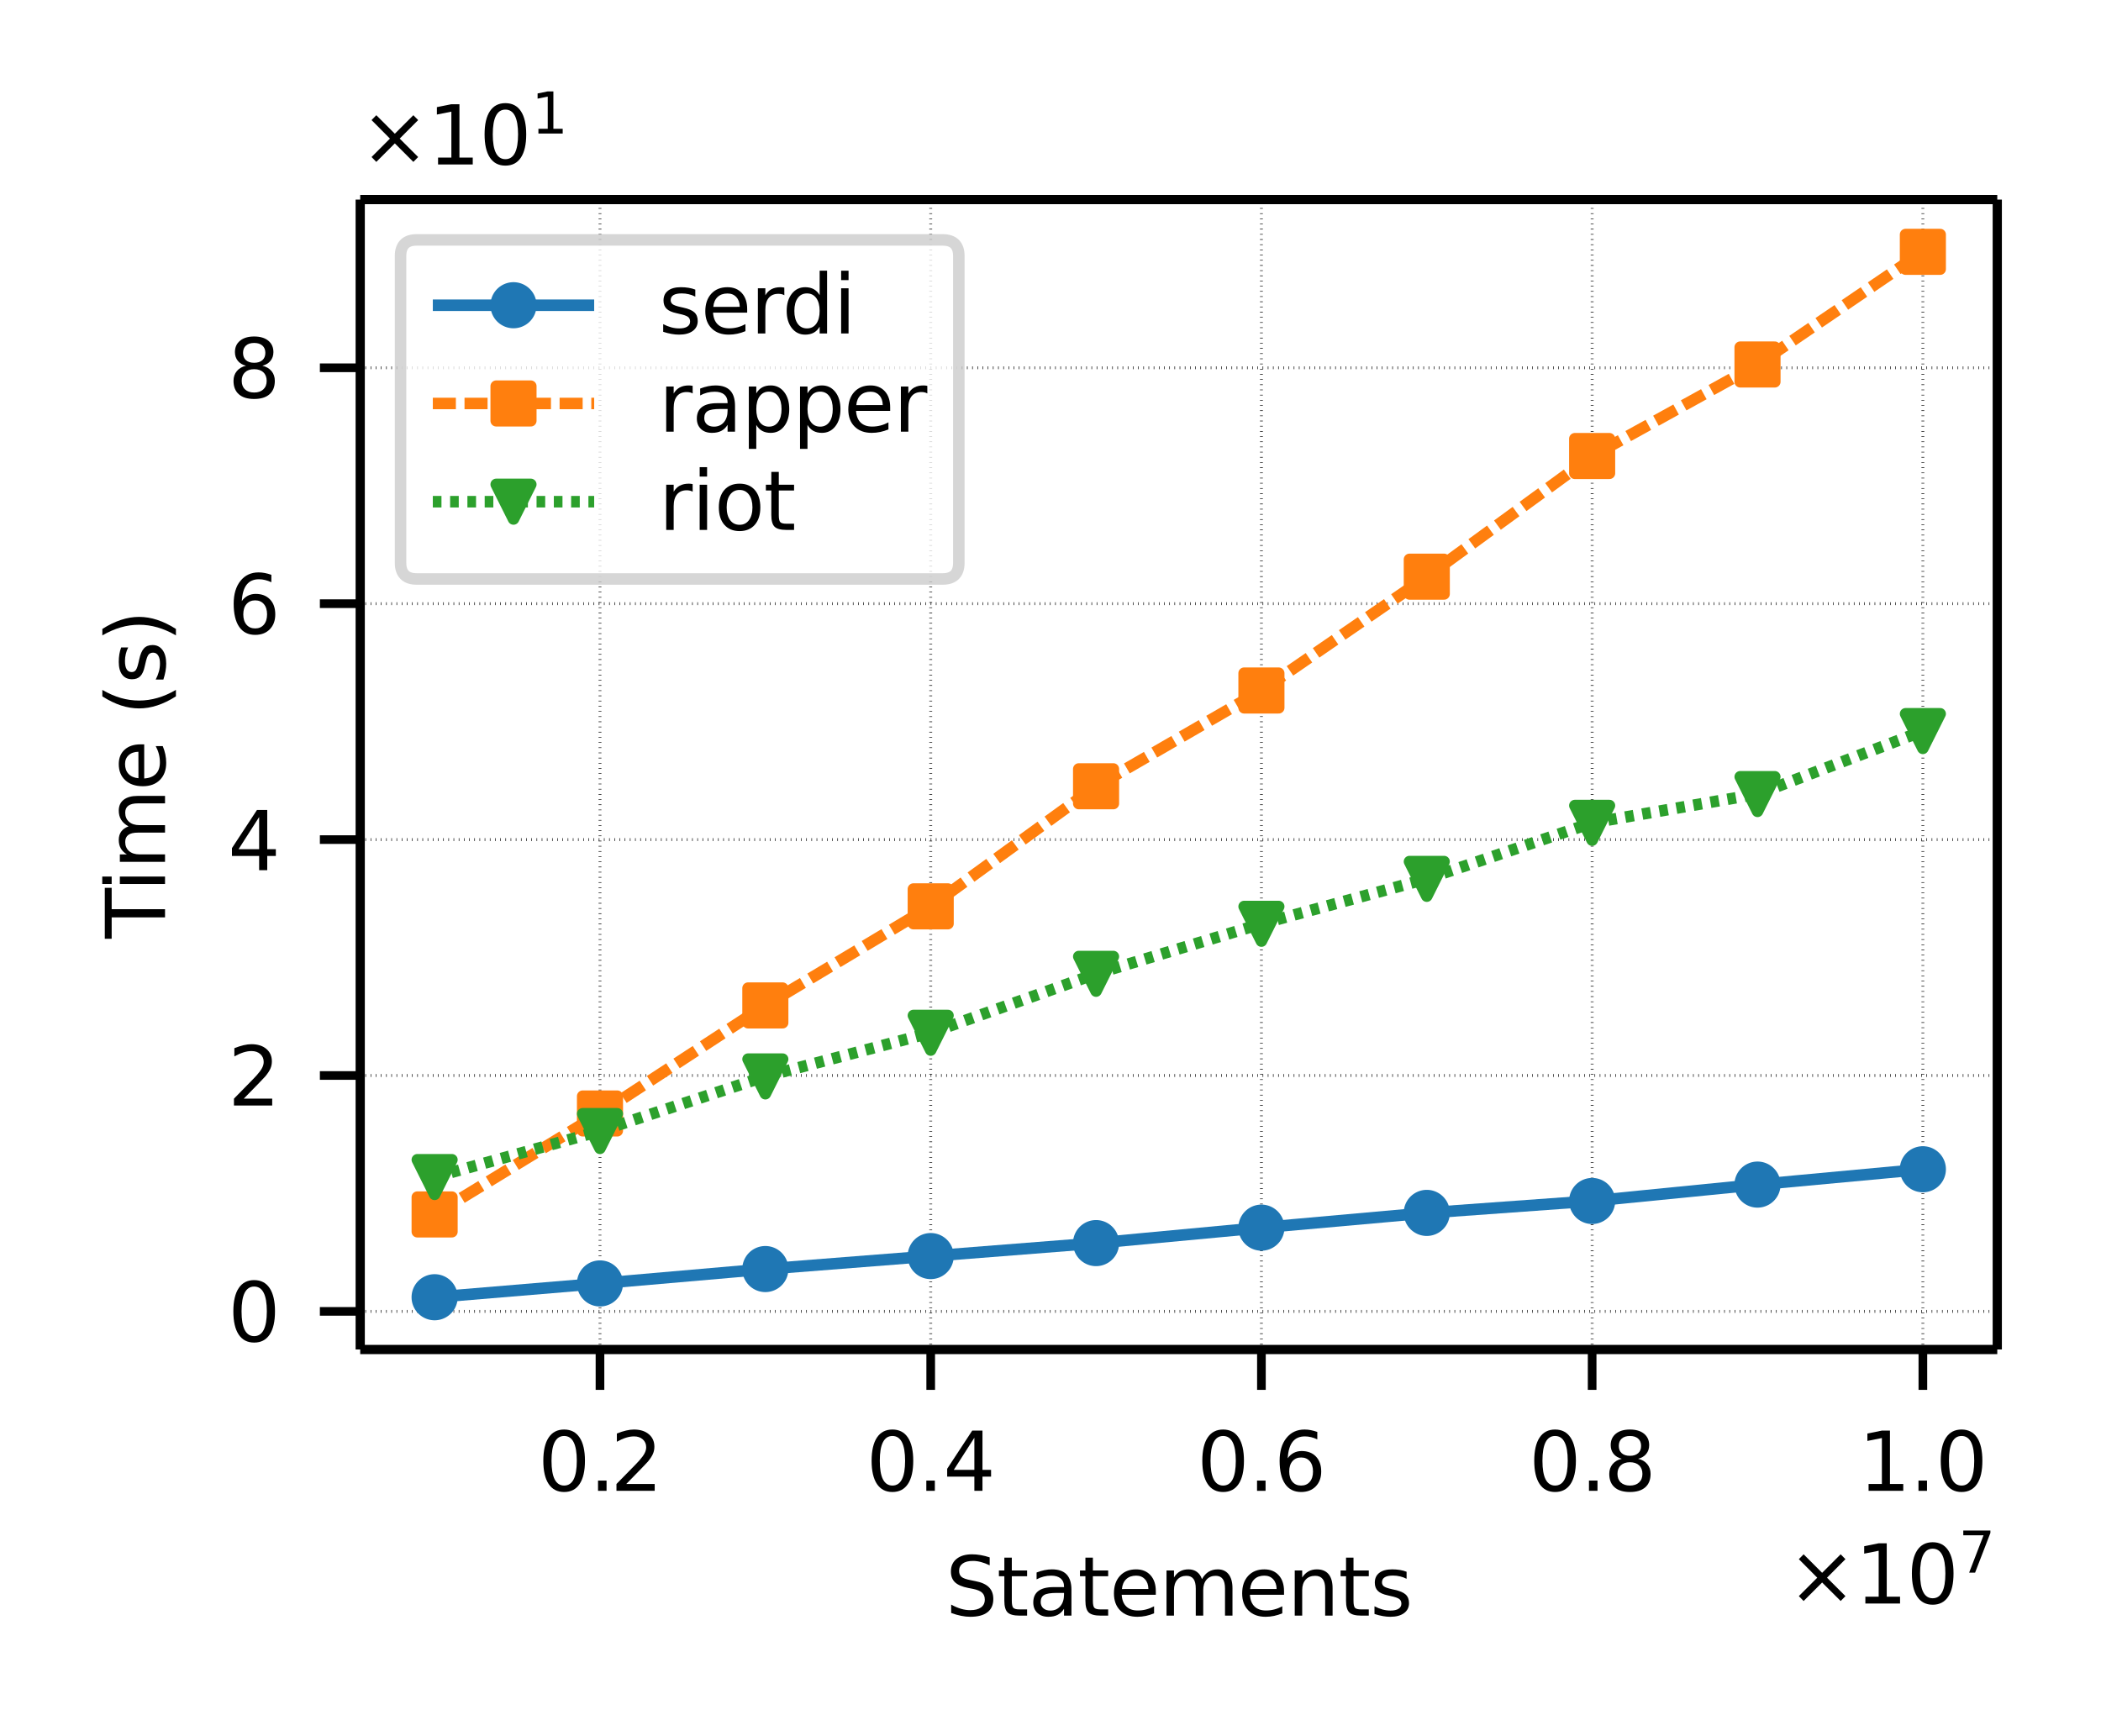 <svg xmlns:xlink="http://www.w3.org/1999/xlink" width="243.064" height="200.88" viewBox="0 0 182.298 150.66" xmlns="http://www.w3.org/2000/svg">
  <defs>
    <style>
      *{stroke-linejoin:round;stroke-linecap:butt}
    </style>
  </defs>
  <g id="figure_1">
    <path d="M0 150.66h182.298V0H0z" fill="#fff" id="patch_1"/>
    <g id="axes_1">
      <path d="M31.255 117.11h142.043V17.32H31.255z" fill="#fff" id="patch_2"/>
      <g id="matplotlib.axis_1">
        <g id="xtick_1">
          <path d="M52.06 117.11V17.32" clip-path="url(#p19fc02bc89)" fill="none" stroke-dasharray=".05,.4" stroke="#000" stroke-width=".25" id="line2d_1"/>
          <g id="line2d_2">
            <defs>
              <path id="mf55c704fa2" d="M0 0v3.5" stroke="#000" stroke-width=".75"/>
            </defs>
            <use xlink:href="#mf55c704fa2" x="52.059" y="117.111" stroke="#000" stroke-width=".75"/>
          </g>
          <g transform="matrix(.07 0 0 -.07 46.67 129.43)" id="text_1">
            <defs>
              <path id="DejaVuSans-30" d="M2034 4250q-487 0-733-480-245-479-245-1442 0-959 245-1439 246-480 733-480 491 0 736 480 246 480 246 1439 0 963-246 1442-245 480-736 480zm0 500q785 0 1199-621 414-620 414-1801 0-1178-414-1799Q2819-91 2034-91q-784 0-1198 620-414 621-414 1799 0 1181 414 1801 414 621 1198 621z" transform="scale(.016)"/>
              <path id="DejaVuSans-2e" d="M684 794h660V0H684v794z" transform="scale(.016)"/>
              <path id="DejaVuSans-32" d="M1228 531h2203V0H469v531q359 372 979 998 621 627 780 809 303 340 423 576 121 236 121 464 0 372-261 606-261 235-680 235-297 0-627-103-329-103-704-313v638q381 153 712 231 332 78 607 78 725 0 1156-363 431-362 431-968 0-288-108-546-107-257-392-607-78-91-497-524-418-433-1181-1211z" transform="scale(.016)"/>
            </defs>
            <use xlink:href="#DejaVuSans-30" transform="translate(0 .781)"/>
            <use xlink:href="#DejaVuSans-2e" transform="translate(63.623 .781)"/>
            <use xlink:href="#DejaVuSans-32" transform="translate(89.91 .781)"/>
          </g>
        </g>
        <g id="xtick_2">
          <path d="M80.755 117.11V17.32" clip-path="url(#p19fc02bc89)" fill="none" stroke-dasharray=".05,.4" stroke="#000" stroke-width=".25" id="line2d_3"/>
          <use xlink:href="#mf55c704fa2" x="80.755" y="117.111" stroke="#000" stroke-width=".75" id="line2d_4"/>
          <g transform="matrix(.07 0 0 -.07 75.155 129.43)" id="text_2">
            <defs>
              <path id="DejaVuSans-34" d="M2419 4116L825 1625h1594v2491zm-166 550h794V1625h666v-525h-666V0h-628v1100H313v609l1940 2957z" transform="scale(.016)"/>
            </defs>
            <use xlink:href="#DejaVuSans-30" transform="translate(0 .781)"/>
            <use xlink:href="#DejaVuSans-2e" transform="translate(63.623 .781)"/>
            <use xlink:href="#DejaVuSans-34" transform="translate(95.41 .781)"/>
          </g>
        </g>
        <g id="xtick_3">
          <path d="M109.45 117.11V17.32" clip-path="url(#p19fc02bc89)" fill="none" stroke-dasharray=".05,.4" stroke="#000" stroke-width=".25" id="line2d_5"/>
          <use xlink:href="#mf55c704fa2" x="109.45" y="117.111" stroke="#000" stroke-width=".75" id="line2d_6"/>
          <g transform="matrix(.07 0 0 -.07 103.85 129.43)" id="text_3">
            <defs>
              <path id="DejaVuSans-36" d="M2113 2584q-425 0-674-291-248-290-248-796 0-503 248-796 249-292 674-292t673 292q248 293 248 796 0 506-248 796-248 291-673 291zm1253 1979v-575q-238 112-480 171-242 60-480 60-625 0-955-422-329-422-376-1275 184 272 462 417 279 145 613 145 703 0 1111-427 408-426 408-1160 0-719-425-1154Q2819-91 2113-91q-810 0-1238 620-428 621-428 1799 0 1106 525 1764t1409 658q238 0 480-47t505-140z" transform="scale(.016)"/>
            </defs>
            <use xlink:href="#DejaVuSans-30" transform="translate(0 .781)"/>
            <use xlink:href="#DejaVuSans-2e" transform="translate(63.623 .781)"/>
            <use xlink:href="#DejaVuSans-36" transform="translate(95.41 .781)"/>
          </g>
        </g>
        <g id="xtick_4">
          <path d="M138.146 117.11V17.32" clip-path="url(#p19fc02bc89)" fill="none" stroke-dasharray=".05,.4" stroke="#000" stroke-width=".25" id="line2d_7"/>
          <use xlink:href="#mf55c704fa2" x="138.146" y="117.111" stroke="#000" stroke-width=".75" id="line2d_8"/>
          <g transform="matrix(.07 0 0 -.07 132.651 129.43)" id="text_4">
            <defs>
              <path id="DejaVuSans-38" d="M2034 2216q-450 0-708-241-257-241-257-662 0-422 257-663 258-241 708-241t709 242q260 243 260 662 0 421-258 662-257 241-711 241zm-631 268q-406 100-633 378-226 279-226 679 0 559 398 884 399 325 1092 325 697 0 1094-325t397-884q0-400-227-679-226-278-629-378 456-106 710-416 255-309 255-755 0-679-414-1042Q2806-91 2034-91q-771 0-1186 362-414 363-414 1042 0 446 256 755 257 310 713 416zm-231 997q0-362 226-565 227-203 636-203 407 0 636 203 230 203 230 565 0 363-230 566-229 203-636 203-409 0-636-203-226-203-226-566z" transform="scale(.016)"/>
            </defs>
            <use xlink:href="#DejaVuSans-30" transform="translate(0 .781)"/>
            <use xlink:href="#DejaVuSans-2e" transform="translate(63.623 .781)"/>
            <use xlink:href="#DejaVuSans-38" transform="translate(92.785 .781)"/>
          </g>
        </g>
        <g id="xtick_5">
          <path d="M166.842 117.11V17.32" clip-path="url(#p19fc02bc89)" fill="none" stroke-dasharray=".05,.4" stroke="#000" stroke-width=".25" id="line2d_9"/>
          <use xlink:href="#mf55c704fa2" x="166.842" y="117.111" stroke="#000" stroke-width=".75" id="line2d_10"/>
          <g transform="matrix(.07 0 0 -.07 161.242 129.43)" id="text_5">
            <defs>
              <path id="DejaVuSans-31" d="M794 531h1031v3560L703 3866v575l1116 225h631V531h1031V0H794v531z" transform="scale(.016)"/>
            </defs>
            <use xlink:href="#DejaVuSans-31" transform="translate(0 .781)"/>
            <use xlink:href="#DejaVuSans-2e" transform="translate(63.623 .781)"/>
            <use xlink:href="#DejaVuSans-30" transform="translate(95.41 .781)"/>
          </g>
        </g>
        <g transform="matrix(.07 0 0 -.07 82.036 140.204)" id="text_6">
          <defs>
            <path id="DejaVuSans-53" d="M3425 4513v-616q-359 172-678 256-319 85-616 85-515 0-795-200t-280-569q0-310 186-468 186-157 705-254l381-78q706-135 1042-474t336-907q0-679-455-1029Q2797-91 1919-91q-331 0-705 75-373 75-773 222v650q384-215 753-325 369-109 725-109 540 0 834 212 294 213 294 607 0 343-211 537t-692 291l-385 75q-706 140-1022 440-315 300-315 835 0 619 436 975t1201 356q329 0 669-60 341-59 697-177z" transform="scale(.016)"/>
            <path id="DejaVuSans-74" d="M1172 4494v-994h1184v-447H1172V1153q0-428 117-550t477-122h590V0h-590q-666 0-919 248-253 249-253 905v1900H172v447h422v994h578z" transform="scale(.016)"/>
            <path id="DejaVuSans-61" d="M2194 1759q-697 0-966-159t-269-544q0-306 202-486 202-179 548-179 479 0 768 339t289 901v128h-572zm1147 238V0h-575v531q-197-318-491-470T1556-91q-537 0-855 302-317 302-317 808 0 590 395 890 396 300 1180 300h807v57q0 397-261 614t-733 217q-300 0-585-72-284-72-546-216v532q315 122 612 182 297 61 578 61 760 0 1135-394 375-393 375-1193z" transform="scale(.016)"/>
            <path id="DejaVuSans-65" d="M3597 1894v-281H953q38-594 358-905t892-311q331 0 642 81t618 244V178Q3153 47 2828-22t-659-69q-838 0-1327 487-489 488-489 1320 0 859 464 1363 464 505 1252 505 706 0 1117-455 411-454 411-1235zm-575 169q-6 471-264 752-258 282-683 282-481 0-770-272t-333-766l2050 4z" transform="scale(.016)"/>
            <path id="DejaVuSans-6d" d="M3328 2828q216 388 516 572t706 184q547 0 844-383 297-382 297-1088V0h-578v2094q0 503-179 746-178 244-543 244-447 0-707-297-259-296-259-809V0h-578v2094q0 506-178 748t-550 242q-441 0-701-298-259-298-259-808V0H581v3500h578v-544q197 322 472 475t653 153q382 0 649-194 267-193 395-562z" transform="scale(.016)"/>
            <path id="DejaVuSans-6e" d="M3513 2113V0h-575v2094q0 497-194 743-194 247-581 247-466 0-735-297-269-296-269-809V0H581v3500h578v-544q207 316 486 472 280 156 646 156 603 0 912-373 310-373 310-1098z" transform="scale(.016)"/>
            <path id="DejaVuSans-73" d="M2834 3397v-544q-243 125-506 187-262 63-544 63-428 0-642-131t-214-394q0-200 153-314t616-217l197-44q612-131 870-370t258-667q0-488-386-773Q2250-91 1575-91q-281 0-586 55T347 128v594q319-166 628-249 309-82 613-82 406 0 624 139 219 139 219 392 0 234-158 359-157 125-692 241l-200 47q-534 112-772 345-237 233-237 639 0 494 350 762 350 269 994 269 318 0 599-47 282-46 519-140z" transform="scale(.016)"/>
          </defs>
          <use xlink:href="#DejaVuSans-53"/>
          <use xlink:href="#DejaVuSans-74" x="63.477"/>
          <use xlink:href="#DejaVuSans-61" x="102.686"/>
          <use xlink:href="#DejaVuSans-74" x="163.965"/>
          <use xlink:href="#DejaVuSans-65" x="203.174"/>
          <use xlink:href="#DejaVuSans-6d" x="264.697"/>
          <use xlink:href="#DejaVuSans-65" x="362.109"/>
          <use xlink:href="#DejaVuSans-6e" x="423.633"/>
          <use xlink:href="#DejaVuSans-74" x="487.012"/>
          <use xlink:href="#DejaVuSans-73" x="526.221"/>
        </g>
        <g transform="matrix(.07 0 0 -.07 155.098 139.204)" id="text_7">
          <defs>
            <path id="DejaVuSans-d7" d="M4488 3438L3059 2003 4488 575l-372-378-1435 1434L1247 197 878 575l1425 1428L878 3438l369 378 1434-1435 1435 1435 372-378z" transform="scale(.016)"/>
            <path id="DejaVuSans-37" d="M525 4666h3000v-269L1831 0h-659l1594 4134H525v532z" transform="scale(.016)"/>
          </defs>
          <use xlink:href="#DejaVuSans-d7" transform="translate(0 .684)"/>
          <use xlink:href="#DejaVuSans-31" transform="translate(83.79 .684)"/>
          <use xlink:href="#DejaVuSans-30" transform="translate(147.412 .684)"/>
          <use xlink:href="#DejaVuSans-37" transform="matrix(.7 0 0 .7 211.992 38.966)"/>
        </g>
      </g>
      <g id="matplotlib.axis_2">
        <g id="ytick_1">
          <path d="M31.255 113.803h142.043" clip-path="url(#p19fc02bc89)" fill="none" stroke-dasharray=".05,.4" stroke="#000" stroke-width=".25" id="line2d_11"/>
          <g id="line2d_12">
            <defs>
              <path id="m5394df87a7" d="M0 0h-3.5" stroke="#000" stroke-width=".75"/>
            </defs>
            <use xlink:href="#m5394df87a7" x="31.255" y="113.803" stroke="#000" stroke-width=".75"/>
          </g>
          <use xlink:href="#DejaVuSans-30" transform="matrix(.07 0 0 -.07 19.775 116.408)" id="text_8"/>
        </g>
        <g id="ytick_2">
          <path d="M31.255 93.332h142.043" clip-path="url(#p19fc02bc89)" fill="none" stroke-dasharray=".05,.4" stroke="#000" stroke-width=".25" id="line2d_13"/>
          <use xlink:href="#m5394df87a7" x="31.255" y="93.332" stroke="#000" stroke-width=".75" id="line2d_14"/>
          <use xlink:href="#DejaVuSans-32" transform="matrix(.07 0 0 -.07 19.775 95.936)" id="text_9"/>
        </g>
        <g id="ytick_3">
          <path d="M31.255 72.86h142.043" clip-path="url(#p19fc02bc89)" fill="none" stroke-dasharray=".05,.4" stroke="#000" stroke-width=".25" id="line2d_15"/>
          <use xlink:href="#m5394df87a7" x="31.255" y="72.86" stroke="#000" stroke-width=".75" id="line2d_16"/>
          <use xlink:href="#DejaVuSans-34" transform="matrix(.07 0 0 -.07 19.775 75.513)" id="text_10"/>
        </g>
        <g id="ytick_4">
          <path d="M31.255 52.388h142.043" clip-path="url(#p19fc02bc89)" fill="none" stroke-dasharray=".05,.4" stroke="#000" stroke-width=".25" id="line2d_17"/>
          <use xlink:href="#m5394df87a7" x="31.255" y="52.388" stroke="#000" stroke-width=".75" id="line2d_18"/>
          <use xlink:href="#DejaVuSans-36" transform="matrix(.07 0 0 -.07 19.775 54.993)" id="text_11"/>
        </g>
        <g id="ytick_5">
          <path d="M31.255 31.917h142.043" clip-path="url(#p19fc02bc89)" fill="none" stroke-dasharray=".05,.4" stroke="#000" stroke-width=".25" id="line2d_19"/>
          <use xlink:href="#m5394df87a7" x="31.255" y="31.917" stroke="#000" stroke-width=".75" id="line2d_20"/>
          <use xlink:href="#DejaVuSans-38" transform="matrix(.07 0 0 -.07 19.775 34.521)" id="text_12"/>
        </g>
        <g transform="matrix(0 -.07 -.07 0 14.319 81.445)" id="text_13">
          <defs>
            <path id="DejaVuSans-54" d="M-19 4666h3947v-532H2272V0h-634v4134H-19v532z" transform="scale(.016)"/>
            <path id="DejaVuSans-69" d="M603 3500h575V0H603v3500zm0 1363h575v-729H603v729z" transform="scale(.016)"/>
            <path id="DejaVuSans-28" d="M1984 4856q-418-718-622-1422-203-703-203-1425 0-721 205-1429t620-1424h-500Q1016-109 783 600T550 2009q0 697 231 1403 232 707 703 1444h500z" transform="scale(.016)"/>
            <path id="DejaVuSans-29" d="M513 4856h500q468-737 701-1444 233-706 233-1403 0-700-233-1409T1013-844H513q415 716 620 1424t205 1429q0 722-205 1425-205 704-620 1422z" transform="scale(.016)"/>
          </defs>
          <use xlink:href="#DejaVuSans-54"/>
          <use xlink:href="#DejaVuSans-69" x="57.959"/>
          <use xlink:href="#DejaVuSans-6d" x="85.742"/>
          <use xlink:href="#DejaVuSans-65" x="183.154"/>
          <use xlink:href="#DejaVuSans-20" x="244.678"/>
          <use xlink:href="#DejaVuSans-28" x="276.465"/>
          <use xlink:href="#DejaVuSans-73" x="315.479"/>
          <use xlink:href="#DejaVuSans-29" x="367.578"/>
        </g>
        <g transform="matrix(.07 0 0 -.07 31.255 14.319)" id="text_14">
          <use xlink:href="#DejaVuSans-d7" transform="translate(0 .684)"/>
          <use xlink:href="#DejaVuSans-31" transform="translate(83.79 .684)"/>
          <use xlink:href="#DejaVuSans-30" transform="translate(147.412 .684)"/>
          <use xlink:href="#DejaVuSans-31" transform="matrix(.7 0 0 .7 211.992 38.966)"/>
        </g>
      </g>
      <g id="line2d_21">
        <path d="M37.711 112.575l14.348-1.198 14.348-1.248 14.348-1.126 14.348-1.126 14.347-1.341 14.348-1.28 14.348-1.034 14.348-1.422 14.348-1.331" clip-path="url(#p19fc02bc89)" fill="none" stroke="#1f77b4" stroke-linecap="square"/>
        <defs>
          <path id="m2d79b52d97" d="M0 1.5a1.5 1.5 0 100-3 1.5 1.5 0 000 3z" stroke="#1f77b4"/>
        </defs>
        <g clip-path="url(#p19fc02bc89)" fill="#1f77b4" stroke="#1f77b4">
          <use xlink:href="#m2d79b52d97" x="37.711" y="112.575"/>
          <use xlink:href="#m2d79b52d97" x="52.059" y="111.377"/>
          <use xlink:href="#m2d79b52d97" x="66.407" y="110.129"/>
          <use xlink:href="#m2d79b52d97" x="80.755" y="109.003"/>
          <use xlink:href="#m2d79b52d97" x="95.103" y="107.877"/>
          <use xlink:href="#m2d79b52d97" x="109.45" y="106.536"/>
          <use xlink:href="#m2d79b52d97" x="123.798" y="105.256"/>
          <use xlink:href="#m2d79b52d97" x="138.146" y="104.222"/>
          <use xlink:href="#m2d79b52d97" x="152.494" y="102.8"/>
          <use xlink:href="#m2d79b52d97" x="166.842" y="101.469"/>
        </g>
      </g>
      <g id="line2d_22">
        <path d="M37.711 105.39l14.348-8.762 14.348-9.376 14.348-8.599 14.348-10.42 14.347-8.311 14.348-9.878 14.348-10.47 14.348-7.944 14.348-9.775" clip-path="url(#p19fc02bc89)" fill="none" stroke-dasharray="2,.75" stroke="#ff7f0e"/>
        <defs>
          <path id="mf9f099e4f9" d="M-1.5 1.5h3v-3h-3z" stroke="#ff7f0e" stroke-linejoin="miter"/>
        </defs>
        <g clip-path="url(#p19fc02bc89)" fill="#ff7f0e" stroke="#ff7f0e">
          <use xlink:href="#mf9f099e4f9" x="37.711" y="105.389"/>
          <use xlink:href="#mf9f099e4f9" x="52.059" y="96.628"/>
          <use xlink:href="#mf9f099e4f9" x="66.407" y="87.252"/>
          <use xlink:href="#mf9f099e4f9" x="80.755" y="78.653"/>
          <use xlink:href="#mf9f099e4f9" x="95.103" y="68.233"/>
          <use xlink:href="#mf9f099e4f9" x="109.45" y="59.922"/>
          <use xlink:href="#mf9f099e4f9" x="123.798" y="50.044"/>
          <use xlink:href="#mf9f099e4f9" x="138.146" y="39.573"/>
          <use xlink:href="#mf9f099e4f9" x="152.494" y="31.63"/>
          <use xlink:href="#mf9f099e4f9" x="166.842" y="21.855"/>
        </g>
      </g>
      <g id="line2d_23">
        <path d="M37.711 102.145l14.348-3.992 14.348-4.74 14.348-3.787 14.348-5.118 14.347-4.34 14.348-3.9 14.348-4.862 14.348-2.497 14.348-5.466" clip-path="url(#p19fc02bc89)" fill="none" stroke-dasharray=".75,.75" stroke="#2ca02c"/>
        <defs>
          <path id="mb927f7b32d" d="M0 1.5l1.5-3h-3z" stroke="#2ca02c" stroke-linejoin="miter"/>
        </defs>
        <g clip-path="url(#p19fc02bc89)" fill="#2ca02c" stroke="#2ca02c">
          <use xlink:href="#mb927f7b32d" x="37.711" y="102.145"/>
          <use xlink:href="#mb927f7b32d" x="52.059" y="98.153"/>
          <use xlink:href="#mb927f7b32d" x="66.407" y="93.413"/>
          <use xlink:href="#mb927f7b32d" x="80.755" y="89.626"/>
          <use xlink:href="#mb927f7b32d" x="95.103" y="84.508"/>
          <use xlink:href="#mb927f7b32d" x="109.45" y="80.168"/>
          <use xlink:href="#mb927f7b32d" x="123.798" y="76.268"/>
          <use xlink:href="#mb927f7b32d" x="138.146" y="71.406"/>
          <use xlink:href="#mb927f7b32d" x="152.494" y="68.909"/>
          <use xlink:href="#mb927f7b32d" x="166.842" y="63.443"/>
        </g>
      </g>
      <path d="M31.255 117.11V17.32" fill="none" stroke="#000" stroke-width=".8" stroke-linecap="square" id="patch_3"/>
      <path d="M173.298 117.11V17.32" fill="none" stroke="#000" stroke-width=".8" stroke-linecap="square" id="patch_4"/>
      <path d="M31.255 117.11h142.043" fill="none" stroke="#000" stroke-width=".8" stroke-linecap="square" id="patch_5"/>
      <path d="M31.255 17.319h142.043" fill="none" stroke="#000" stroke-width=".8" stroke-linecap="square" id="patch_6"/>
      <g id="legend_1">
        <path d="M36.155 50.243h45.64q1.4 0 1.4-1.4V22.219q0-1.4-1.4-1.4h-45.64q-1.4 0-1.4 1.4v26.624q0 1.4 1.4 1.4z" fill="#fff" opacity=".8" stroke="#ccc" id="patch_7"/>
        <g id="line2d_24">
          <path d="M37.555 26.488h14" fill="none" stroke="#1f77b4" stroke-linecap="square"/>
          <use xlink:href="#m2d79b52d97" x="44.555" y="26.488" fill="#1f77b4" stroke="#1f77b4"/>
        </g>
        <g transform="matrix(.07 0 0 -.07 57.155 28.938)" id="text_15">
          <defs>
            <path id="DejaVuSans-72" d="M2631 2963q-97 56-211 82-114 27-251 27-488 0-749-317t-261-911V0H581v3500h578v-544q182 319 472 473 291 155 707 155 59 0 131-8 72-7 159-23l3-590z" transform="scale(.016)"/>
            <path id="DejaVuSans-64" d="M2906 2969v1894h575V0h-575v525q-181-312-458-464-276-152-664-152-634 0-1033 506-398 507-398 1332t398 1331q399 506 1033 506 388 0 664-152 277-151 458-463zM947 1747q0-634 261-995t717-361q456 0 718 361 263 361 263 995t-263 995q-262 361-718 361t-717-361q-261-361-261-995z" transform="scale(.016)"/>
          </defs>
          <use xlink:href="#DejaVuSans-73"/>
          <use xlink:href="#DejaVuSans-65" x="52.1"/>
          <use xlink:href="#DejaVuSans-72" x="113.623"/>
          <use xlink:href="#DejaVuSans-64" x="152.986"/>
          <use xlink:href="#DejaVuSans-69" x="216.463"/>
        </g>
        <g id="line2d_25">
          <path d="M37.555 35.013h14" fill="none" stroke-dasharray="2,.75" stroke="#ff7f0e"/>
          <use xlink:href="#mf9f099e4f9" x="44.555" y="35.013" fill="#ff7f0e" stroke="#ff7f0e"/>
        </g>
        <g transform="matrix(.07 0 0 -.07 57.155 37.462)" id="text_16">
          <defs>
            <path id="DejaVuSans-70" d="M1159 525v-1856H581v4831h578v-531q182 312 458 463 277 152 661 152 638 0 1036-506 399-506 399-1331T3314 415Q2916-91 2278-91q-384 0-661 152-276 152-458 464zm1957 1222q0 634-261 995t-717 361q-457 0-718-361t-261-995q0-634 261-995t718-361q456 0 717 361t261 995z" transform="scale(.016)"/>
          </defs>
          <use xlink:href="#DejaVuSans-72"/>
          <use xlink:href="#DejaVuSans-61" x="41.113"/>
          <use xlink:href="#DejaVuSans-70" x="102.393"/>
          <use xlink:href="#DejaVuSans-70" x="165.869"/>
          <use xlink:href="#DejaVuSans-65" x="229.346"/>
          <use xlink:href="#DejaVuSans-72" x="290.869"/>
        </g>
        <g id="line2d_26">
          <path d="M37.555 43.537h14" fill="none" stroke-dasharray=".75,.75" stroke="#2ca02c"/>
          <use xlink:href="#mb927f7b32d" x="44.555" y="43.537" fill="#2ca02c" stroke="#2ca02c"/>
        </g>
        <g transform="matrix(.07 0 0 -.07 57.155 45.987)" id="text_17">
          <defs>
            <path id="DejaVuSans-6f" d="M1959 3097q-462 0-731-361t-269-989q0-628 267-989 268-361 733-361 460 0 728 362 269 363 269 988 0 622-269 986-268 364-728 364zm0 487q750 0 1178-488 429-487 429-1349 0-859-429-1349Q2709-91 1959-91q-753 0-1180 489-426 490-426 1349 0 862 426 1349 427 488 1180 488z" transform="scale(.016)"/>
          </defs>
          <use xlink:href="#DejaVuSans-72"/>
          <use xlink:href="#DejaVuSans-69" x="41.113"/>
          <use xlink:href="#DejaVuSans-6f" x="68.896"/>
          <use xlink:href="#DejaVuSans-74" x="130.078"/>
        </g>
      </g>
    </g>
  </g>
  <defs>
    <clipPath id="p19fc02bc89">
      <path d="M31.255 17.319h142.044v99.792H31.255z"/>
    </clipPath>
  </defs>
</svg>
